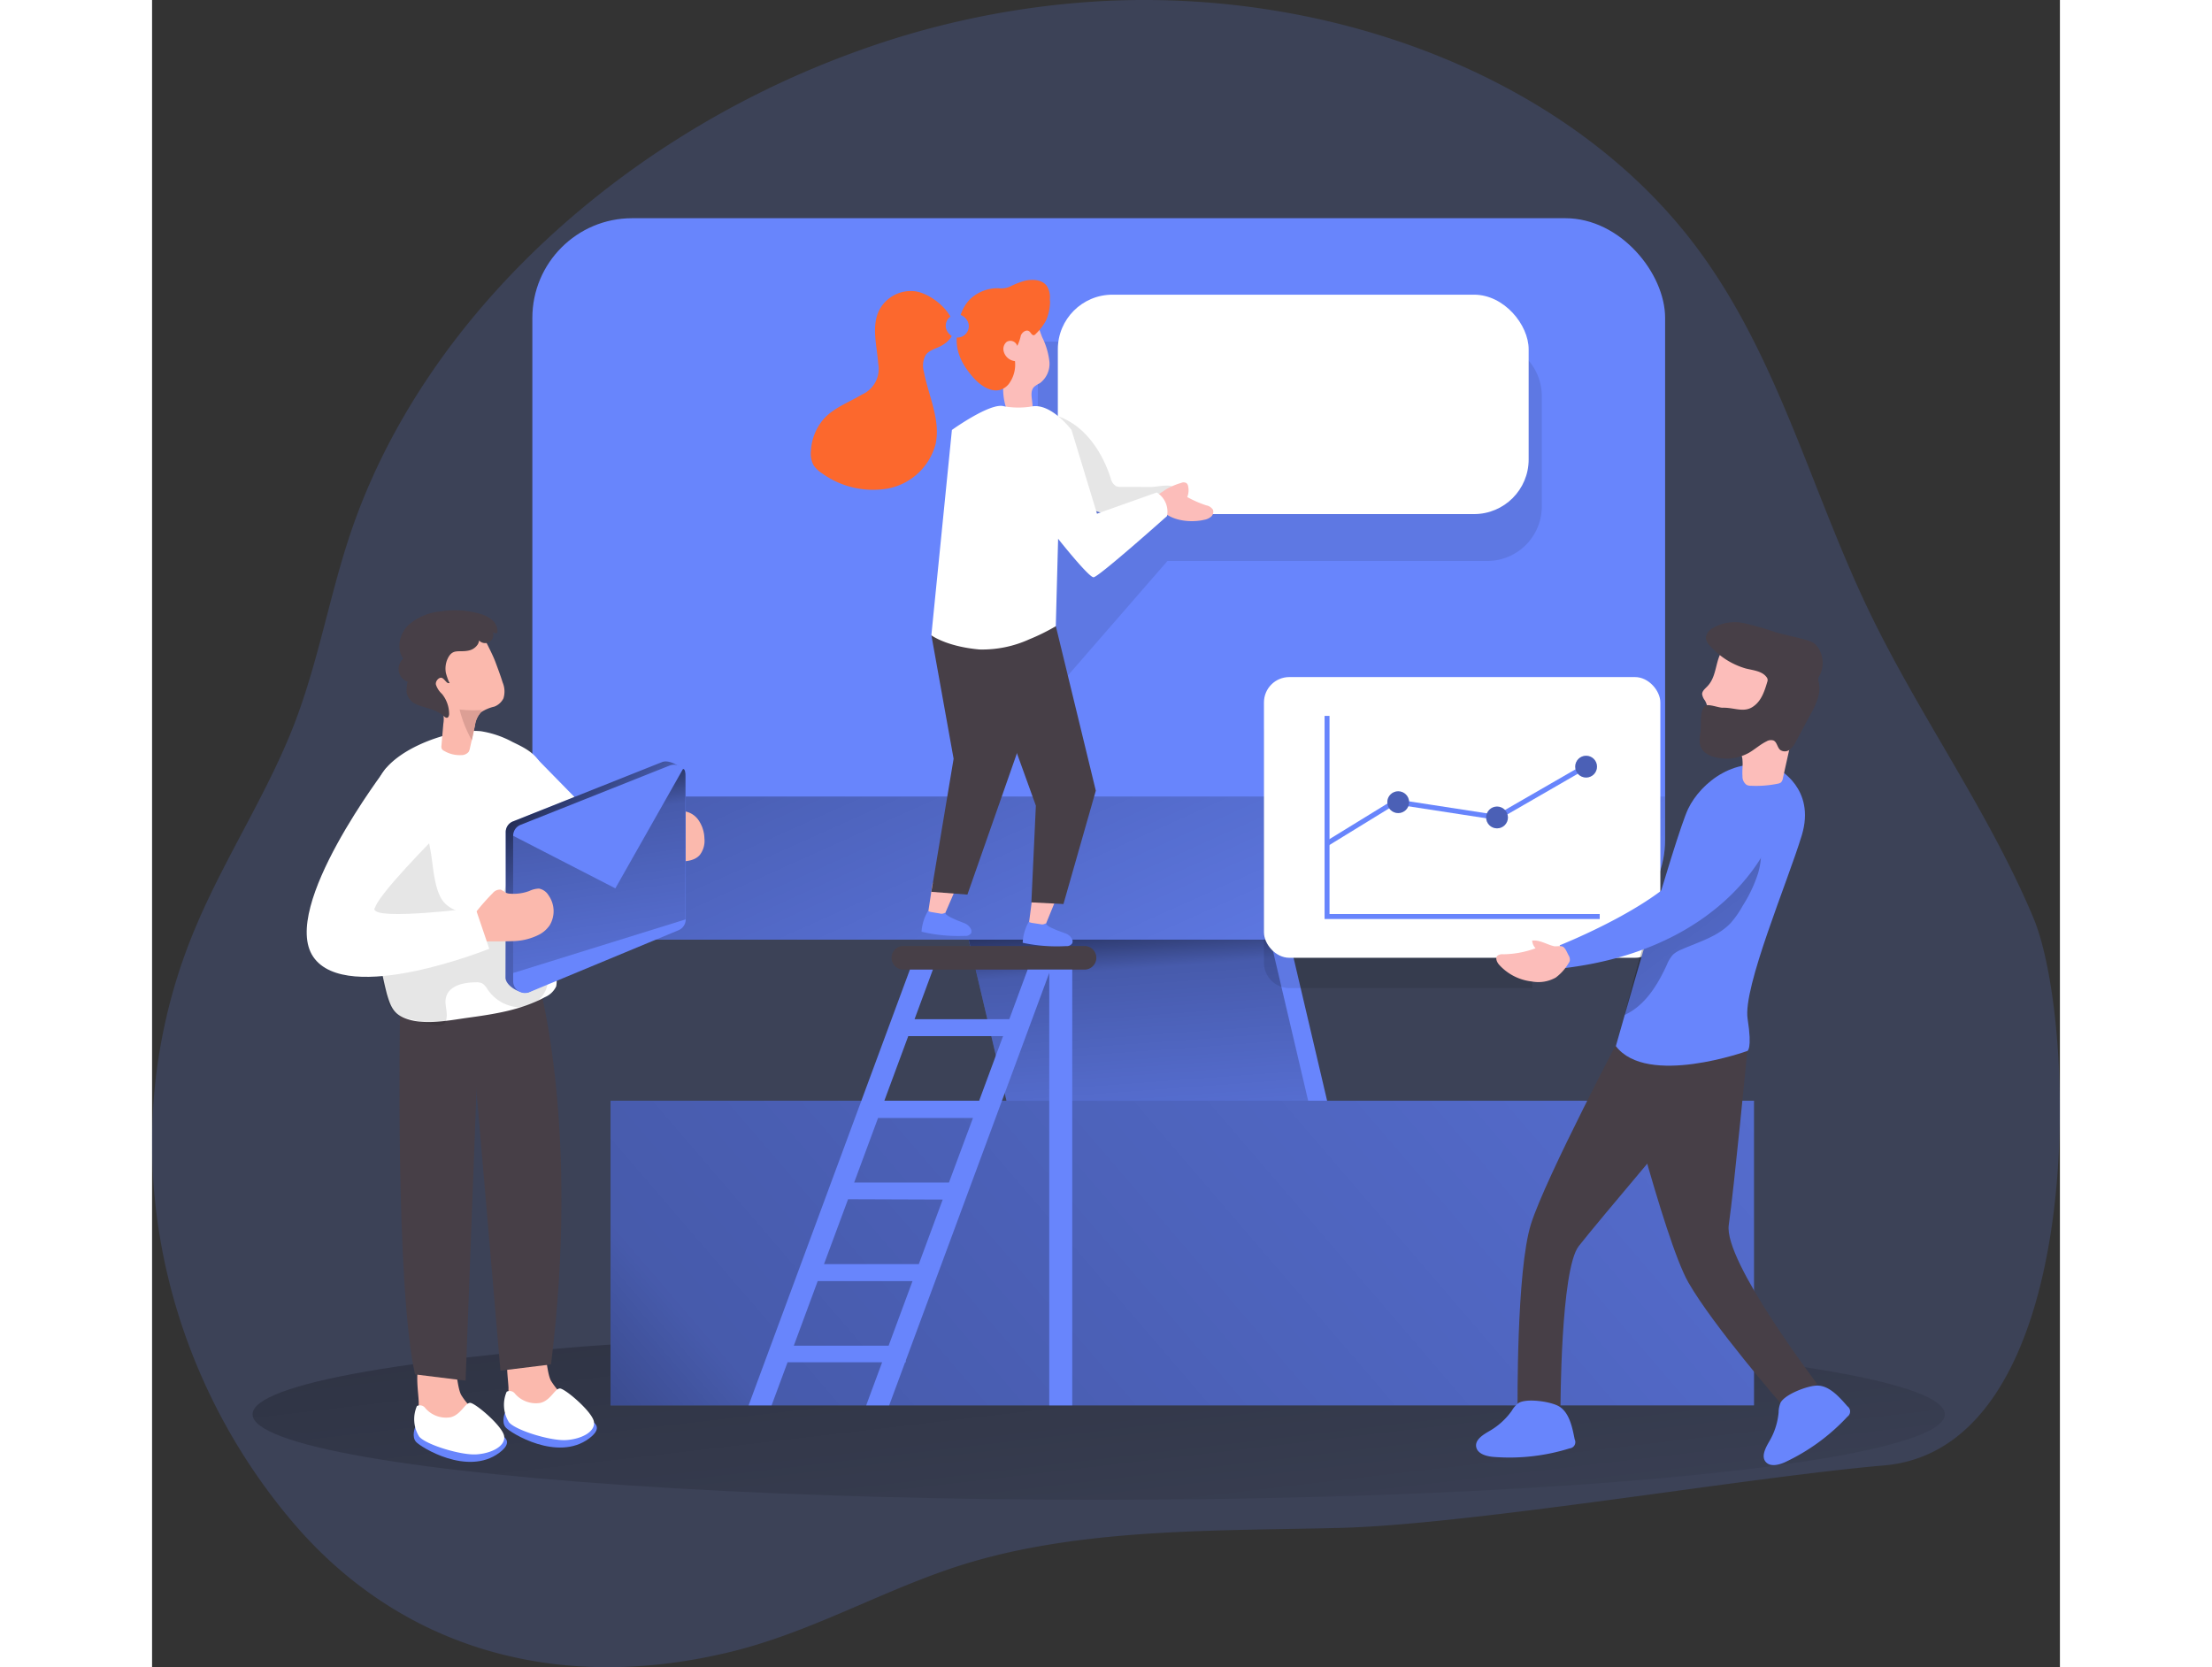 <svg id="Layer_1" data-name="Layer 1" xmlns="http://www.w3.org/2000/svg" xmlns:xlink="http://www.w3.org/1999/xlink" viewBox="0 0 336.09 293.69" width="406" height="306" class="illustration styles_illustrationTablet__1DWOa"><rect x="0" y="0" width="336.09" height="293.69" fill="#333333" stroke="none"/><defs><linearGradient id="linear-gradient" x1="206.31" y1="149.8" x2="221.17" y2="23.52" gradientTransform="matrix(1, 0, 0, -1, -49.39, 315.31)" gradientUnits="userSpaceOnUse"><stop offset="0.01"></stop><stop offset="0.08" stop-opacity="0.69"></stop><stop offset="0.21" stop-opacity="0.32"></stop><stop offset="1" stop-opacity="0"></stop></linearGradient><linearGradient id="linear-gradient-2" x1="220.41" y1="159.59" x2="225.61" y2="88.28" xlink:href="#linear-gradient"></linearGradient><linearGradient id="linear-gradient-3" x1="93.74" y1="-23.26" x2="481.01" y2="309.53" xlink:href="#linear-gradient"></linearGradient><linearGradient id="linear-gradient-4" x1="185" y1="238.64" x2="243.81" y2="107.7" gradientTransform="matrix(1, 0, 0, -1, 0, 352)" xlink:href="#linear-gradient"></linearGradient><linearGradient id="linear-gradient-5" x1="-691.33" y1="183.91" x2="-752.96" y2="104.3" gradientTransform="translate(-395.64 352) rotate(180)" xlink:href="#linear-gradient"></linearGradient><linearGradient id="linear-gradient-6" x1="106.29" y1="184.51" x2="175.79" y2="106.92" gradientTransform="matrix(1, 0, 0, -1, 0, 352)" gradientUnits="userSpaceOnUse"><stop offset="0.01"></stop><stop offset="0.13" stop-opacity="0.69"></stop><stop offset="0.25" stop-opacity="0.32"></stop><stop offset="1" stop-opacity="0"></stop></linearGradient><linearGradient id="linear-gradient-7" x1="124" y1="189.11" x2="134.65" y2="118.54" xlink:href="#linear-gradient-6"></linearGradient></defs><title>11</title><path d="M172.59,46.08c-41.25,15.15-75.92,47.2-88.45,85.16-3.6,10.92-5.53,22.18-9.7,33-4.64,12-12,23.21-17.09,35.1-15.43,35.75-7.69,76.59,16.77,105.44,18.43,21.73,45.68,30.41,76.76,23,15.31-3.64,28.49-11.8,43.33-16.07,20.47-5.89,43.6-5.33,64.51-5.87,23.36-.61,72.31-9,95.75-11,35.94-3.08,34.22-77.66,26.34-96.46s-20.16-35.71-29-54.13c-10.22-21.28-15.95-44.67-30.24-63.86C299.69,51,258.72,35,217.83,36.83A150.64,150.64,0,0,0,172.59,46.08Z" transform="translate(-49.39 -36.69)" fill="#6885fc" opacity="0.18" style="isolation: isolate;"></path><ellipse cx="166.76" cy="249.14" rx="149.06" ry="15.06" fill="url(#linear-gradient)"></ellipse><polygon points="207.37 195.49 150.89 195.49 140.62 151.75 197.1 151.75 207.37 195.49" fill="#6885fc"></polygon><polygon points="204.03 195.49 150.89 195.49 140.62 151.75 193.76 151.75 204.03 195.49" fill="url(#linear-gradient-2)"></polygon><rect x="80.77" y="193.9" width="201.42" height="53.66" fill="#6885fc"></rect><rect x="80.77" y="193.9" width="201.42" height="53.66" fill="url(#linear-gradient-3)"></rect><rect x="66.99" y="38.44" width="199.55" height="127.08" rx="17.57" fill="#6885fc"></rect><path d="M315.93,177v7.63a17.59,17.59,0,0,1-17.57,17.57H133.94a17.57,17.57,0,0,1-17.57-17.57h0V177Z" transform="translate(-49.39 -36.69)" fill="url(#linear-gradient-4)"></path><path d="M292.54,161.28v49.46H249.73a4.47,4.47,0,0,1-4.47-4.47h0V165.75a4.47,4.47,0,0,1,4.47-4.47h42.81Z" transform="translate(-49.39 -36.69)" fill="#020202" opacity="0.1" style="isolation: isolate;"></path><path d="M181.74,203.33h31.91a2.08,2.08,0,0,1,2.08,2.08h0a2.08,2.08,0,0,1-2.08,2.08H181.74a2.08,2.08,0,0,1-2.08-2.08h0A2.08,2.08,0,0,1,181.74,203.33Z" transform="translate(-49.39 -36.69)" fill="#473f47"></path><polygon points="137.51 155.51 136.56 161.78 139.19 162.08 142.06 155.45 137.51 155.51" fill="#fcbdba"></polygon><path d="M189.37,197.85a1.61,1.61,0,0,1-.33-.36,1.08,1.08,0,0,1-.91.11l-1.32-.22a2.23,2.23,0,0,1-.67-.19h-.09l-.28.54a8.12,8.12,0,0,0-.83,3.09,28,28,0,0,0,7.63.73,1.17,1.17,0,0,0,1.09-.45.88.88,0,0,0,0-.71,2.12,2.12,0,0,0-1.22-1.09c-.68-.28-1.37-.52-2-.84A4.55,4.55,0,0,1,189.37,197.85Z" transform="translate(-49.39 -36.69)" fill="#6885fc"></path><polygon points="155.15 157.42 154.33 163.71 156.97 163.95 159.7 157.27 155.15 157.42" fill="#fcbdba"></polygon><path d="M294.21,106.48v19.41a9.62,9.62,0,0,1-9.62,9.62H228.26l-22.83,26.26V96.86h79.16A9.62,9.62,0,0,1,294.21,106.48Z" transform="translate(-49.39 -36.69)" fill="#020202" opacity="0.1" style="isolation: isolate;"></path><rect x="159.56" y="51.91" width="82.94" height="38.65" rx="9.62" fill="#fff"></rect><path d="M220.13,122.46a2.06,2.06,0,0,1-.95-.14,2.26,2.26,0,0,1-.93-1.44c-1.57-4.85-4.82-9.57-9.7-11-1.27,5.17-1.18,10.57-1.08,15.9,0,1.42.16,3.05,1.3,3.89a4.33,4.33,0,0,0,2.48.64,33.33,33.33,0,0,0,16-3.41c1.49-.74,4.56-3.63,1.7-4.57-.86-.29-2.76.15-3.68.15Z" transform="translate(-49.39 -36.69)" fill="#020202" opacity="0.1" style="isolation: isolate;"></path><polygon points="137.28 111.87 141.2 133.66 137.28 157.1 143.63 157.59 152.88 131.19 149.75 110.27 137.28 111.87" fill="#473f47"></polygon><polygon points="159.2 110.27 166.25 139.28 160.55 159.25 154.9 158.96 155.69 141.92 145.74 114.37 159.2 110.27" fill="#473f47"></polygon><path d="M228,122.9a11.68,11.68,0,0,1,2.7-1.15,1,1,0,0,1,.93.06.88.88,0,0,1,.27.52,3.23,3.23,0,0,1-.15,1.92,19.43,19.43,0,0,0,3.34,1.46,1.78,1.78,0,0,1,1.19.78,1.13,1.13,0,0,1-.34,1.22,2.52,2.52,0,0,1-1.22.55c-2.9.68-7.62,0-8.31-3.47-.15-.76.13-.89.73-1.32C227.46,123.26,227.75,123.08,228,122.9Z" transform="translate(-49.39 -36.69)" fill="#fcbdba"></path><path d="M206.21,96.13a12.7,12.7,0,0,1,1.25,4.22,4.24,4.24,0,0,1-1.69,3.85,4.36,4.36,0,0,0-1,.64c-1.06,1.09.15,3.06-.46,4.47a2.09,2.09,0,0,1-2.63,1,3.55,3.55,0,0,1-2-2.31,11.06,11.06,0,0,1-.36-3.14l-.11-6.3a8.27,8.27,0,0,1,.64-4.11,4.14,4.14,0,0,1,3.79-2.06C205.23,92.59,205.68,94.89,206.21,96.13Z" transform="translate(-49.39 -36.69)" fill="#fcbdba"></path><path d="M228.19,127.59s-12.08,10.79-12.95,10.79S209,131.6,209,131.6l-.41,15.4a35.24,35.24,0,0,1-4.65,2.3,20,20,0,0,1-8.81,1.8c-5.87-.53-8.46-2.5-8.46-2.5l3.62-36.17s6.84-4.92,9.18-4.17a14.34,14.34,0,0,0,5.06,0c3.38-.45,6.83,4.17,6.83,4.17l4.49,14.75,10.53-3.74A4,4,0,0,1,228.19,127.59Z" transform="translate(-49.39 -36.69)" fill="#fff"></path><path d="M207.54,89.34a3.63,3.63,0,0,0-.53-2.27c-.81-1.13-2.47-1.23-3.83-.93a13.65,13.65,0,0,0-2.7,1.06,3.9,3.9,0,0,1-2,.26,7.09,7.09,0,0,0-4.87,1.82c-1.84,1.74-2.27,4.31-2.46,6.72-.2,2.73,1,5,2.81,7.08,1.53,1.81,4.32,3.59,6.31,1.3a5.69,5.69,0,0,0,1.13-4.08,2.29,2.29,0,0,1-2-1.77,1.63,1.63,0,0,1,.54-1.62,1.26,1.26,0,0,1,1.73.43,1.08,1.08,0,0,1,.13.29,7.48,7.48,0,0,0,.63-1.83c.23-.61,1-1.14,1.5-.73.29.23.46.74.83.66a.7.7,0,0,0,.31-.23,9.69,9.69,0,0,0,1.82-2.4,8.62,8.62,0,0,0,.69-3.32A1.32,1.32,0,0,1,207.54,89.34Z" transform="translate(-49.39 -36.69)" fill="#fc682d"></path><path d="M183.8,88a6.29,6.29,0,0,0-6.33,3.36c-1.39,2.85-.39,6.22-.16,9.39a4.94,4.94,0,0,1-2.88,5.45c-2.24,1.35-4.82,2.26-6.61,4.17a9.28,9.28,0,0,0-2.36,5.68,4.44,4.44,0,0,0,.44,2.56,4.94,4.94,0,0,0,1.5,1.45,15.36,15.36,0,0,0,11.6,2.69,10.78,10.78,0,0,0,8.43-7.9c.88-4.22-1.26-8.41-2.07-12.65a3.88,3.88,0,0,1,.33-3c.67-.9,1.91-1.11,2.88-1.68C193.82,94.43,187.65,88.52,183.8,88Z" transform="translate(-49.39 -36.69)" fill="#fc682d"></path><rect x="139.81" y="55.39" width="4.07" height="4.07" rx="1.99" fill="#6885fc"></rect><path d="M207.12,199.71a1.86,1.86,0,0,1-.33-.36,1.09,1.09,0,0,1-.91.14l-1.32-.2a2.36,2.36,0,0,1-.68-.18h-.09l-.27.55a8.36,8.36,0,0,0-.76,3.11,28.83,28.83,0,0,0,7.64.58,1.15,1.15,0,0,0,1.08-.48.88.88,0,0,0,0-.71,2.07,2.07,0,0,0-1.24-1.06c-.69-.27-1.39-.49-2.06-.81A4.38,4.38,0,0,1,207.12,199.71Z" transform="translate(-49.39 -36.69)" fill="#6885fc"></path><path d="M207.68,207.49h-4.05l-3.23,8.74H183.71l3.23-8.74h-4.05l-28.41,76.76h4.05l2.81-7.59H178l-2.81,7.59h4.05l2.81-7.59h.12v-.32l25.27-68.26v76.17h4.05V207.49Zm-8.38,11.72-4.21,11.38h-16.7l4.21-11.38ZM173.07,245l4.21-11.37H194L189.77,245Zm15.6,3-4.21,11.37h-16.7L172,247.94Zm-26.23,25.74,4.21-11.38h16.7l-4.21,11.38Z" transform="translate(-49.39 -36.69)" fill="#6885fc"></path><rect x="195.87" y="119.27" width="69.83" height="49.45" rx="4.47" fill="#fff"></rect><polygon points="255.02 161.89 206.55 161.89 206.55 126.11 207.42 126.11 207.42 161.01 255.02 161.01 255.02 161.89" fill="#6885fc"></polygon><polygon points="207.12 149.03 206.66 148.28 218.88 140.77 236.85 143.54 252.73 134.38 253.17 135.14 237.02 144.46 236.87 144.43 219.07 141.69 207.12 149.03" fill="#6885fc"></polygon><circle cx="219.52" cy="141.31" r="1.92" fill="#6885fc"></circle><circle cx="236.93" cy="144" r="1.92" fill="#6885fc"></circle><circle cx="252.62" cy="135.05" r="1.92" fill="#6885fc"></circle><circle cx="219.52" cy="141.31" r="1.92" fill="#020202" opacity="0.28" style="isolation: isolate;"></circle><circle cx="236.93" cy="144" r="1.92" fill="#020202" opacity="0.28" style="isolation: isolate;"></circle><circle cx="252.62" cy="135.05" r="1.92" fill="#020202" opacity="0.28" style="isolation: isolate;"></circle><path d="M308.79,217.81s-13.89,26.25-16.49,34.5-2.36,32.56-2.36,32.56h7.56s0-24.53,3.21-28.66S321.81,231,321.81,231Z" transform="translate(-49.39 -36.69)" fill="#473f47"></path><path d="M307.25,221s8.42,34,12.78,41.61,16.28,21.32,16.28,21.32l6.42-3.44s-16.51-21.66-15.59-28,3.26-30.6,3.26-30.6S318.77,215.58,307.25,221Z" transform="translate(-49.39 -36.69)" fill="#473f47"></path><path d="M335.8,172.14s6.71,3.43,4.21,11.68-10.41,26.83-9.55,32.33-.06,5.68-.06,5.68-17.65,6.36-23.15-.86c0,0,10.5-37.15,12.73-41.79S328.58,169.4,335.8,172.14Z" transform="translate(-49.39 -36.69)" fill="#6885fc"></path><path d="M332.32,190.48a24.49,24.49,0,0,1-2.72,5.76,16.73,16.73,0,0,1-2.08,3c-2.27,2.44-5.67,3.37-8.71,4.71a5.16,5.16,0,0,0-1.49.9,5.85,5.85,0,0,0-1.06,1.74c-1.65,3.61-3.87,7.27-7.49,8.9,1.49-5.69,3-11.38,4.7-17a7.33,7.33,0,0,1,3.57-5c3.8-2.79,7.57-5.63,11.41-8.37,1.31-.94,2.68-2,3.79-.3C333.21,186.31,332.77,188.92,332.32,190.48Z" transform="translate(-49.39 -36.69)" fill="url(#linear-gradient-5)"></path><path d="M323.32,157.64c-.38.39-.87.79-.87,1.33a2.37,2.37,0,0,0,.49,1.11c1.16,2,.1,4.8,1.5,6.61a4,4,0,0,0,2,1.28,6.78,6.78,0,0,1,2.27.73,2.85,2.85,0,0,1,.85,2c.08.9-.08,1.8,0,2.7a1.77,1.77,0,0,0,.74,1.56,1.79,1.79,0,0,0,.79.15,19.09,19.09,0,0,0,4.65-.36,1.35,1.35,0,0,0,.61-.24,1.43,1.43,0,0,0,.33-.73c.66-3,1.34-6,2-9a18.82,18.82,0,0,1,1.45-3.11,10.43,10.43,0,0,0,.52-4.67,9.09,9.09,0,0,0-1.18-3.34,6.68,6.68,0,0,0-2.12-2.42,8.1,8.1,0,0,0-2.11-.87c-2.56-.79-6.56-1.85-8.78.35C324.64,152.56,325.24,155.73,323.32,157.64Z" transform="translate(-49.39 -36.69)" fill="#fcbdba"></path><path d="M323.05,161c.55-.34,2.33.37,3,.36,2.11-.06,3.83,1,5.52-.3,1.38-1,1.93-2.79,2.41-4.43a1.22,1.22,0,0,0,0-.27.8.8,0,0,0-.13-.32c-.78-1.14-2.37-1.26-3.71-1.59a13.29,13.29,0,0,1-6.2-3.89,2.53,2.53,0,0,1-.84-1.47,2.07,2.07,0,0,1,1-1.62,7.65,7.65,0,0,1,5.75-1,55.41,55.41,0,0,1,5.75,1.66c1.82.51,3.7.82,5.51,1.4a4,4,0,0,1,1.09.5,3.28,3.28,0,0,1,1,1.33,4.81,4.81,0,0,1,0,4.22,2.12,2.12,0,0,0-.29.63,1.9,1.9,0,0,0,.09.67c.45,2-.54,4-1.5,5.73l-2.5,4.66a4.15,4.15,0,0,1-1.1,1.46,1.41,1.41,0,0,1-1.7.06c-.52-.45-.55-1.35-1.16-1.65a1.49,1.49,0,0,0-1.25.15c-1.1.53-2,1.37-3.08,2a8.19,8.19,0,0,1-6.13.75,4.31,4.31,0,0,1-1.66-.82c-1.07-.92-1-2.15-.78-3.4S321.92,161.7,323.05,161Z" transform="translate(-49.39 -36.69)" fill="#473f47"></path><path d="M334.24,185.09s-7.22,18.57-35.88,22.12l-1-4s19.14-7.57,23.27-15.25a50.14,50.14,0,0,0,3.07-6.71c1.3-3.6,5.47-5.54,8.81-3.67C334.49,178.69,335.72,180.89,334.24,185.09Z" transform="translate(-49.39 -36.69)" fill="#6885fc"></path><path d="M292.51,202.38a2.13,2.13,0,0,0,.6,1.35,16.81,16.81,0,0,1-5.74,1.06,1.37,1.37,0,0,0-1,.28c-.38.41-.08,1.08.27,1.51a9.08,9.08,0,0,0,5.78,3,6.23,6.23,0,0,0,4.25-.69,8.52,8.52,0,0,0,2.21-2.46,1.54,1.54,0,0,0,.26-.49,1.47,1.47,0,0,0-.24-1c-.23-.43-.55-1.28-1-1.49s-1.07,0-1.53-.08C295.05,203.07,293.87,202.23,292.51,202.38Z" transform="translate(-49.39 -36.69)" fill="#fcbdba"></path><path d="M348.05,284.42a1.12,1.12,0,0,1,0,1.82,35.6,35.6,0,0,1-10.95,8c-1.14.53-2.71.91-3.49-.08s.05-2.49.71-3.63a12.15,12.15,0,0,0,1.6-5,4.64,4.64,0,0,1,.35-1.76c.81-1.49,4.79-3,6.44-3C344.9,280.75,346.71,282.9,348.05,284.42Z" transform="translate(-49.39 -36.69)" fill="#6885fc"></path><path d="M300,290.25a1.1,1.1,0,0,1-.89,1.58,35.51,35.51,0,0,1-13.47,1.5c-1.26-.11-2.81-.56-3-1.81s1.28-2.14,2.42-2.79a12.41,12.41,0,0,0,3.86-3.53,4.38,4.38,0,0,1,1.18-1.35c1.44-.9,5.66-.27,7.1.56C299.1,285.5,299.6,288.26,300,290.25Z" transform="translate(-49.39 -36.69)" fill="#6885fc"></path><path d="M112.18,281.18a8.79,8.79,0,0,0,.69,3.72,6.23,6.23,0,0,0,2.71,2.52,10.66,10.66,0,0,0,7.91.78,1.57,1.57,0,0,0,.91-.55,1.29,1.29,0,0,0,.16-.79,5.87,5.87,0,0,0-2.07-3.72,12.87,12.87,0,0,1-2.85-3.26c-1.21-2.46-.31-9-4.92-7.92C110.87,272.83,112.07,278.46,112.18,281.18Z" transform="translate(-49.39 -36.69)" fill="#fbb9ad"></path><path d="M111.54,285.59s-.66,1.62.15,2.56,9.1,6.09,14.68,1.94-7.58-4.68-7.58-4.68Z" transform="translate(-49.39 -36.69)" fill="#6885fc"></path><path d="M111.86,281.85a1.17,1.17,0,0,1,1.49.38,4.86,4.86,0,0,0,4.44,1.59c1.82-.43,2.54-2.53,3.44-2.54s5.72,4.1,6,5.86-2.19,3.06-4.91,3.23-8.9-1.72-10.07-3.15A5.81,5.81,0,0,1,111.86,281.85Z" transform="translate(-49.39 -36.69)" fill="#fff"></path><path d="M96.37,283.69a8.47,8.47,0,0,0,.69,3.72,6.2,6.2,0,0,0,2.71,2.51,10.63,10.63,0,0,0,7.9.78,1.55,1.55,0,0,0,.92-.55,1.33,1.33,0,0,0,.16-.78,5.89,5.89,0,0,0-2.07-3.72,13.41,13.41,0,0,1-2.85-3.25c-1.21-2.45-.31-9-4.92-7.92C95.06,275.36,96.26,281,96.37,283.69Z" transform="translate(-49.39 -36.69)" fill="#fbb9ad"></path><path d="M95.73,288.12s-.66,1.61.15,2.55,9.08,6.09,14.66,1.95-7.56-4.68-7.56-4.68Z" transform="translate(-49.39 -36.69)" fill="#6885fc"></path><path d="M96.05,284.37a1.18,1.18,0,0,1,1.49.39,4.81,4.81,0,0,0,4.44,1.59c1.81-.44,2.54-2.53,3.43-2.54s5.72,4.09,6,5.85-2.19,3.06-4.91,3.23-8.89-1.71-10.06-3.14A5.8,5.8,0,0,1,96.05,284.37Z" transform="translate(-49.39 -36.69)" fill="#fff"></path><path d="M93.06,215.63S92.21,263,95.71,278.8l8.91,1.1,2.43-64.74Z" transform="translate(-49.39 -36.69)" fill="#473f47"></path><path d="M117.67,210.51s7.09,25.5,2,66.53l-8.91,1.1-5.61-65.41Z" transform="translate(-49.39 -36.69)" fill="#473f47"></path><path d="M131,190.1c-.1,1.72-.65,3.2-2.14,3.7a2.79,2.79,0,0,1-.39.1c-2.73.55-6.32-1.53-8.81-3.35a34.87,34.87,0,0,1-3-2.42V169.8L130,183.42A21,21,0,0,1,131,190.1Z" transform="translate(-49.39 -36.69)" fill="#fff"></path><path d="M119.76,190.47c0,.86.11,1.72.11,2.58,0,4.72-1.09,9.6.31,14.24a5.2,5.2,0,0,1,.4,3.16,3.86,3.86,0,0,1-2,1.9c-4.17,2.28-9,3-13.68,3.64-3.54.5-8.56,1.55-11.83-.36-1.39-.81-1.86-2.32-2.31-3.83a72.26,72.26,0,0,1-2.2-14.91c0-.66-.1-1.31-.13-2q-.41-6.78-.28-13.58c.06-3.29.32-6.84,2.47-9.32,2.85-3.3,8.37-5.49,12.57-6.26a14,14,0,0,1,4.13-.23,17.32,17.32,0,0,1,5.58,1.9c2.08,1,3.93,1.9,5,3.95a28.16,28.16,0,0,1,2.33,7.5,26.68,26.68,0,0,1,.16,7.36c-.12,1.2-.43,2.39-.55,3.58A3.83,3.83,0,0,0,119.76,190.47Z" transform="translate(-49.39 -36.69)" fill="#fff"></path><path d="M100.47,217.24c-1.37.4-4.53-.86-5.58-1-.63-.11-1.2-.43-1.83-.57-3.13-.78-3.5-9.58-3.8-11.95-.81-6.25-2.06-12.73-2.15-19a20.93,20.93,0,0,1,.83-7.17,8.27,8.27,0,0,1,4.69-5.22c4-1.44,5.19,11.21,5.74,13.83s.62,7.26,2.35,9.36,5.19,2.49,7.45,1.43a7,7,0,0,0,3.85-6.62,22.5,22.5,0,0,1-.23-2.84,2.51,2.51,0,0,1,1.45-2.27,2.27,2.27,0,0,1,2.27.72,5.77,5.77,0,0,1,1.12,2.24,25.45,25.45,0,0,1,1,5.26c.4,4.23-.24,8.57.77,12.7a11.33,11.33,0,0,1,.64,4,5,5,0,0,1-4.88,4,7.15,7.15,0,0,1-5.75-3.29,2.93,2.93,0,0,0-.79-.89,2.22,2.22,0,0,0-1.16-.23c-1.91,0-4.65.44-5.27,2.58-.44,1.53.62,3-.21,4.58A.88.88,0,0,1,100.47,217.24Z" transform="translate(-49.39 -36.69)" fill="#020202" opacity="0.1" style="isolation: isolate;"></path><path d="M111.29,159.71a3,3,0,0,1-1.59,1.45,7.3,7.3,0,0,0-2.37,1h0a4.16,4.16,0,0,0-1.07,2.3l-.57,2.66-.3,1.34a2.1,2.1,0,0,1-.24.69,1.69,1.69,0,0,1-1.35.56,5.37,5.37,0,0,1-3-.77.77.77,0,0,1-.37-.34,1,1,0,0,1-.06-.59l.33-3.83a4.86,4.86,0,0,0-.47-3.07,24.65,24.65,0,0,1-2.43-6.38,4.45,4.45,0,0,1,3.74-5.65,10.14,10.14,0,0,1,5.75-.06c.7.24.91.72,1.24,1.35.49,1,1,2,1.37,3s.87,2.32,1.24,3.52A4.09,4.09,0,0,1,111.29,159.71Z" transform="translate(-49.39 -36.69)" fill="#fbb9ad"></path><path d="M139.6,179c.12-.2.35-.4.54-.28a.61.61,0,0,1,.16.28,1.25,1.25,0,0,0,1.09.63c.43,0,.88-.07,1.32-.07a3.72,3.72,0,0,1,2.92,1.57,5.93,5.93,0,0,1,1.06,3.23,4.08,4.08,0,0,1-.8,2.92c-1,1.17-2.81,1.2-4.36,1.15h-1.42a1.32,1.32,0,0,1-1.47-1.07c-.58-1.41-1.63-2.82-.91-4.24S138.74,180,139.6,179Z" transform="translate(-49.39 -36.69)" fill="#fbb9ad"></path><path d="M111.69,193.9V183.3a2.06,2.06,0,0,1,1.31-1.92l26.25-10.45c1.36-.54,4.13,1.08,4.13,2.54L142.09,198a2.06,2.06,0,0,1-1.28,1.91l-25,11.52c-1.37.56-4.16-1.06-4.16-2.53Z" transform="translate(-49.39 -36.69)" fill="#6885fc"></path><path d="M111.69,193.9V183.3a2,2,0,0,1,1.3-1.92l26.26-10.45c1.36-.54,4.13,1.08,4.13,2.54L142.09,198a2.07,2.07,0,0,1-1.28,1.91l-25,11.52c-1.36.56-4.15-1.06-4.15-2.53Z" transform="translate(-49.39 -36.69)" fill="url(#linear-gradient-6)"></path><path d="M113,194.52v-10.6a2.07,2.07,0,0,1,1.31-1.93l26.25-10.44a2.07,2.07,0,0,1,2.84,1.92v25.18a2.07,2.07,0,0,1-1.28,1.91l-26.25,10.9a2.07,2.07,0,0,1-2.71-1.13,2,2,0,0,1-.16-.79Z" transform="translate(-49.39 -36.69)" fill="#6885fc"></path><path d="M113,183.92l18,9.26,11.9-21s.46-.27.46,1.29v25.18L113,208.09Z" transform="translate(-49.39 -36.69)" fill="url(#linear-gradient-7)"></path><path d="M106.76,150.21a2.51,2.51,0,0,1-1.61,1.08c-1.78.38-2.86-.48-3.76,1.59a4.18,4.18,0,0,0-.26,2.24c0,.16.56,1.93.7,1.84-.46.33-.82-.57-1.32-.83s-1.24.5-1.12,1.15a3.84,3.84,0,0,0,1.08,1.66,5.65,5.65,0,0,1,1.25,3.5c0,.29-.11.68-.41.69s-.63-.41-.86-.57a8.69,8.69,0,0,0-1.15-.65c-1.22-.58-3.06-.76-4.08-1.58a2.9,2.9,0,0,1-1-1.72c0-.16,0-1.88.3-1.79a2.38,2.38,0,0,1-1.59-3v0a2.49,2.49,0,0,1,.71-1.1c-1.25-1.74-.67-4.32.83-5.85a9.87,9.87,0,0,1,5.8-2.48,15.93,15.93,0,0,1,7,.46A5.42,5.42,0,0,1,109.4,146a2.52,2.52,0,0,1,.81,2.18.74.74,0,0,1-.79-.15,1.45,1.45,0,0,1-.86,1.86,1.46,1.46,0,0,1-1.57-.38A1.57,1.57,0,0,1,106.76,150.21Z" transform="translate(-49.39 -36.69)" fill="#473f47"></path><path d="M107.9,161.72l-.3.09a.41.41,0,0,0-.24.11.38.38,0,0,0,0,.21,4.16,4.16,0,0,0-1.07,2.3l-.57,2.66a21.54,21.54,0,0,1-2.16-5.42A21,21,0,0,0,107.9,161.72Z" transform="translate(-49.39 -36.69)" fill="#dc9f95"></path><path d="M109.42,194a1.62,1.62,0,0,1,1.41-.59,5.85,5.85,0,0,1,.86.53,2.08,2.08,0,0,0,.81.18,8,8,0,0,0,3.33-.47,4.28,4.28,0,0,1,1.72-.43,2.52,2.52,0,0,1,1.71,1.23,4.81,4.81,0,0,1,.17,5.24,5.18,5.18,0,0,1-1.72,1.57,10.69,10.69,0,0,1-4.92,1.22c-1.7.08-3.43,0-5.12.08a1.92,1.92,0,0,1-1.18-.16,1.81,1.81,0,0,1-.57-1.49c-.06-1.29-.28-2.38.47-3.47A39.55,39.55,0,0,1,109.42,194Z" transform="translate(-49.39 -36.69)" fill="#fbb9ad"></path><path d="M90.64,172s-18.79,24.57-12.85,33.25,31-1.43,31-1.43l-2.44-7.19s-17.6,2.23-17.73.26,11.16-13.25,11.16-13.25S101.8,167.13,90.64,172Z" transform="translate(-49.39 -36.69)" fill="#fff"></path></svg>